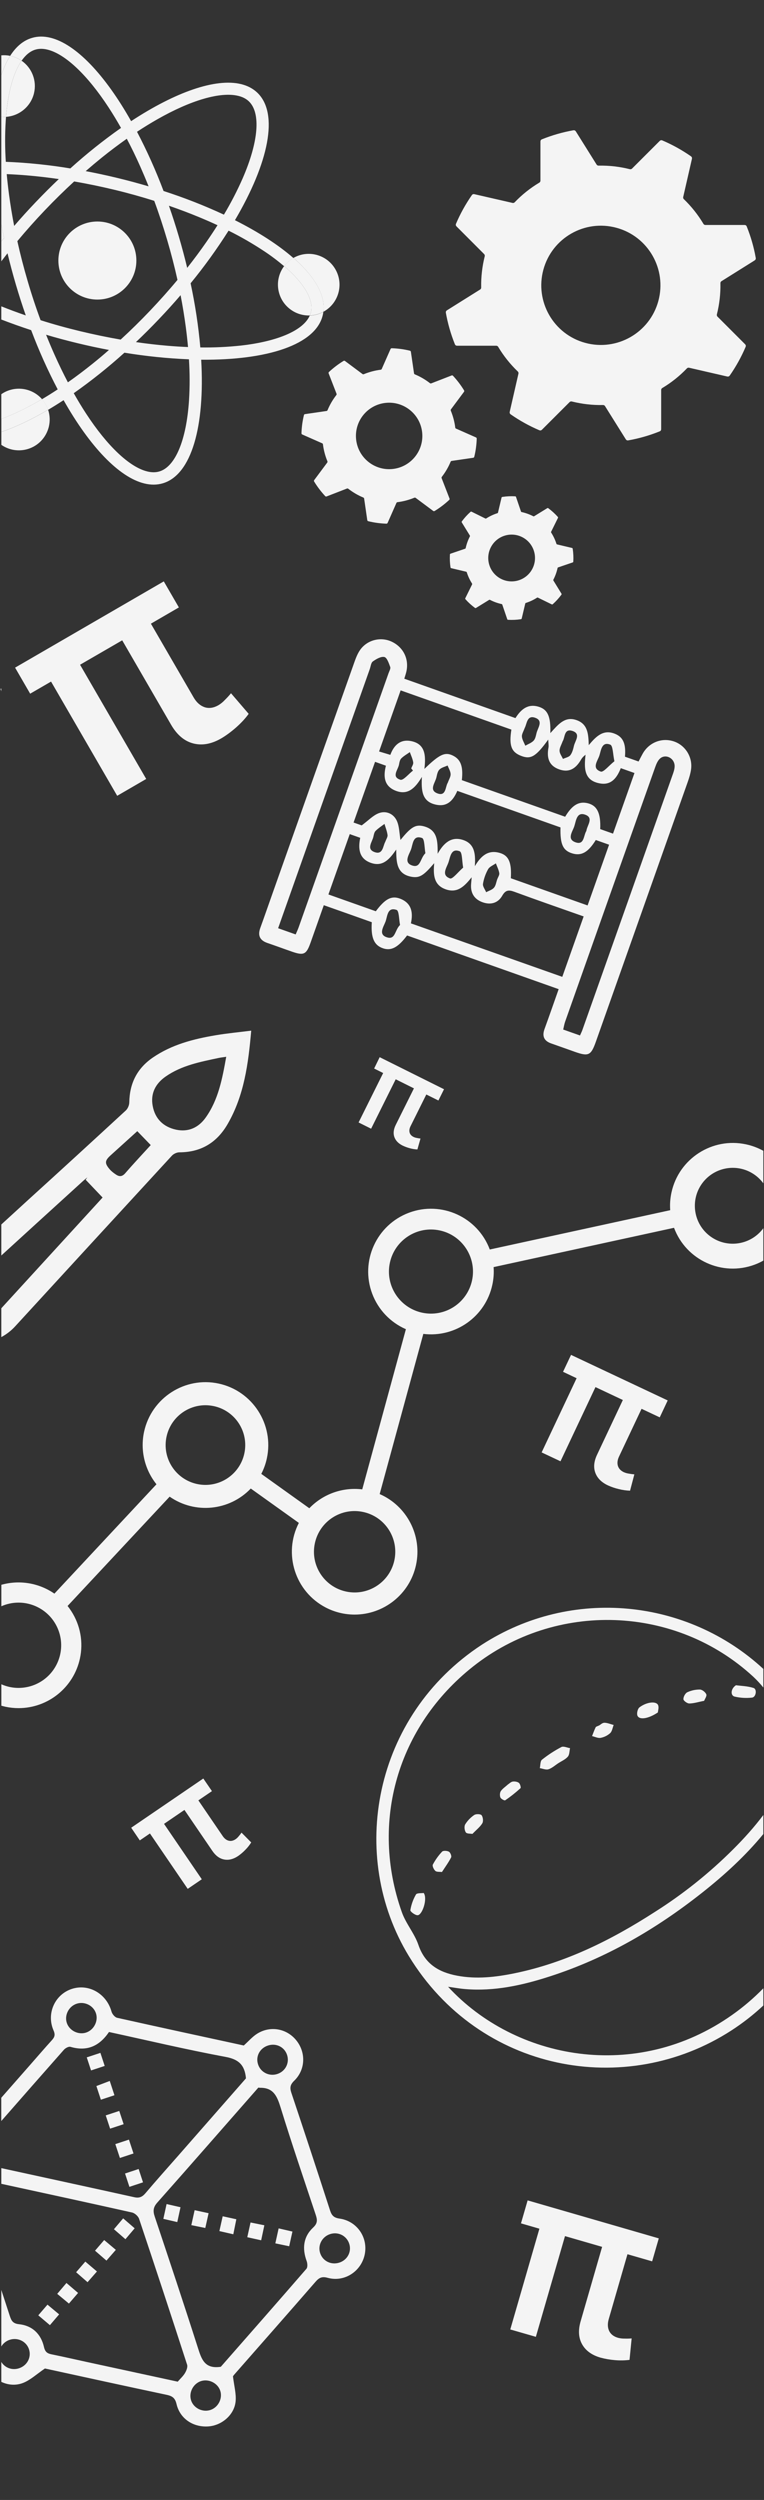<?xml version="1.0" encoding="utf-8"?>
<!-- Generator: Adobe Illustrator 22.0.0, SVG Export Plug-In . SVG Version: 6.00 Build 0)  -->
<svg version="1.1" id="Layer_1" xmlns="http://www.w3.org/2000/svg" xmlns:xlink="http://www.w3.org/1999/xlink" x="0px" y="0px"
	 viewBox="0 0 1919.9 6277.2" style="enable-background:new 0 0 1919.9 6277.2;" xml:space="preserve">
<rect x="0" y="0" width="1919.9" height="6277.2" fill="#333333" stroke="none"/>
<style type="text/css">
	.st0{fill:#F4F4F4;}
</style>
<title>Asset 2</title>
<polygon class="st0" points="3.3,1735.8 3.3,1728.9 1.3,1729.6 "/>
<path class="st0" d="M3.3,562.5v43.6c2.3-2.9,4.6-5.7,7-8.6C7.8,585.7,5.5,574.1,3.3,562.5z"/>
<circle class="st0" cx="244.7" cy="654.2" r="98"/>
<path class="st0" d="M54.3,152.4C64.4,138,76,128.4,89,124.6c9.2-2.7,19.1-2.7,30.2,0l0,0c44.6,10.8,100.7,63.9,154,145.6
	c10.5,16.1,20.8,33.1,30.9,51c-44.5,31.3-87,65.2-127.4,101.7C123,414,68.9,408.5,14.6,406.3c-2.2-34.2-2.3-68.6-0.2-102.8
	c0.2-3.4,0.5-6.8,0.7-10.1c-3.9,0.3-7.9,0.2-11.8-0.1v269.3c2.2,11.6,4.5,23.2,7,35c-2.3,2.9-4.7,5.7-7,8.6v50
	c5.1-6.7,10.3-13.5,15.6-20.2c6.2,25.9,13.2,52.1,21,78.6c7.8,26.5,16.1,52.3,24.9,77.4c-21-7.2-41.5-14.8-61.5-22.8v33.1
	c24.1,9.3,49.1,18.2,75,26.7c19.2,50.9,41.4,100.5,66.7,148.7c-13.3,8.8-26.5,17-39.5,24.7c6.8,7.8,12.1,16.8,15.3,26.7
	c12.8-7.6,25.8-15.7,39-24.3c65.7,116.2,139.1,193.7,203.1,209.2c16,3.9,31.5,3.9,46.1-0.4c72.7-21.4,106.2-143.7,96.6-310.4
	c167,1.5,287.6-37.8,305.4-111.5c0.7-2.8,1.2-5.7,1.6-8.6c-10.5,5.7-22.2,8.9-34.2,9.3c-16,36.8-79.2,64.6-172.3,75.2
	c-34.1,3.7-68.4,5.3-102.7,4.8c-4.8-54.2-13-108-24.4-161.1c34.5-42,66.3-86.2,95.4-132.1c30.7,15.2,60.5,32.4,89.1,51.3
	c17.6,11.6,34.4,24.3,50.5,37.9c6.3-8.3,14.3-15.3,23.3-20.5c-37.4-32.7-87.4-65.1-146.9-95c84.8-143.9,111-267.9,56.2-320.2
	c-11-10.5-24.8-17.6-40.8-21.5c-64-15.5-164.7,19.8-276.3,93C263.9,187.7,190.4,110.2,126.4,94.7c-16.1-3.9-31.5-3.9-46.1,0.5
	c-21.8,6.4-40.1,22-54.8,45.1c1,0.2,1.9,0.4,2.9,0.6C37.7,143.1,46.4,147,54.3,152.4z M35.6,567.3c-5.2-26.7-9.5-53.2-13-79.3
	c-2.3-17.3-4.2-34.3-5.7-50.8c16.6,0.7,33.6,1.7,51.1,3.2c26.2,2.2,52.8,5.3,79.8,9.2c-19.3,18.3-38.5,37.5-57.6,57.5
	S52.9,547.1,35.6,567.3z M69.5,705.7c-9.9-33.6-18.5-67-25.9-100.2c21.7-26.1,44.7-51.9,68.9-77.3c24.1-25.3,48.8-49.5,73.9-72.6
	c33.5,5.8,67.2,12.8,101.4,21c34.1,8.2,67.4,17.5,99.8,27.7c11.8,31.9,22.6,64.7,32.5,98.3s18.5,67,25.9,100.2
	c-21.7,26.1-44.7,51.8-68.9,77.3c-24.1,25.3-48.7,49.5-73.9,72.6c-33.5-5.8-67.2-12.8-101.4-21c-34.1-8.2-67.4-17.4-99.8-27.7
	C90.2,772.2,79.3,739.3,69.5,705.7z M453.8,741.2c5.2,26.7,9.5,53.2,13,79.3c2.3,17.3,4.2,34.3,5.7,50.9
	c-16.6-0.7-33.6-1.7-51.1-3.2c-26.2-2.2-52.8-5.3-79.8-9.2c19.3-18.3,38.5-37.4,57.6-57.5C418.3,781.5,436.5,761.4,453.8,741.2z
	 M136.6,889.7c-7.2-16.1-14.1-32.5-20.8-49.2c25.5,7.6,51.7,14.6,78.5,21.1c26.9,6.5,53.4,12.2,79.5,17.1
	C260.4,890.6,246.7,902,233,913c-20.9,16.8-41.7,32.5-62.4,47C158.9,937.7,147.6,914.3,136.6,889.7z M475,1005
	c-6.5,100.1-34.4,167-74.6,178.8c-9.2,2.7-19.1,2.7-30.2,0c-44.6-10.8-100.7-63.8-154-145.5c-10.5-16.1-20.8-33.1-30.9-51
	c44.5-31.3,87-65.2,127.4-101.7c53.7,8.8,107.8,14.4,162.1,16.6C477,936.4,477.1,970.8,475,1005L475,1005z M518.3,608.1
	c-15,21.6-31,43.1-47.9,64.5c-6.2-25.9-13.2-52.1-21-78.6s-16.1-52.3-24.9-77.4c25.8,8.9,50.8,18.3,75.2,28.4
	c16.2,6.7,31.8,13.5,46.9,20.5C537.7,579.5,528.3,593.7,518.3,608.1z M395.1,299.7c84.7-48.3,158.9-69.8,203.5-59l0,0
	c11.1,2.7,19.9,7.2,26.8,13.8c30.3,28.9,24.5,101.1-15.5,193.1c-13.8,31.4-29.6,61.9-47.2,91.4c-49.3-22.9-100-42.7-151.7-59.4
	c-19.2-50.9-41.4-100.5-66.7-148.7C361.5,319.6,378.4,309.2,395.1,299.7z M352.7,418.7c7.1,16.1,14.1,32.5,20.7,49.2
	c-25.5-7.5-51.7-14.6-78.6-21.1s-53.4-12.2-79.5-17.1c13.6-11.8,27.2-23.2,40.9-34.3c20.9-16.8,41.8-32.5,62.4-47
	C330.5,370.7,341.8,394.2,352.7,418.7L352.7,418.7z"/>
<path class="st0" d="M714.1,668.1c-25.8,34.1-19,82.7,15.2,108.4c14.1,10.7,31.5,16.2,49.2,15.6c1.1-2.6,2-5.2,2.7-7.9
	C788.8,752.7,764.2,711.1,714.1,668.1z"/>
<path class="st0" d="M812.7,782.8c37.6-20.4,51.5-67.4,31.1-104.9c-20.4-37.6-67.4-51.5-104.9-31.1c-0.4,0.2-0.9,0.5-1.3,0.7
	C790.2,693.8,818.1,740.7,812.7,782.8z"/>
<path class="st0" d="M714.1,668.1c50.1,43,74.7,84.6,67.1,116.1c-0.7,2.7-1.6,5.4-2.7,7.9c11.9-0.4,23.6-3.6,34.2-9.3
	c5.5-42.1-22.4-89.1-75.2-135.3C728.4,652.8,720.4,659.7,714.1,668.1z"/>
<path class="st0" d="M122.7,1071.6c3.4-14.1,2.8-28.9-1.8-42.7c-41.7,24.6-81.4,43.4-117.5,55.7v32.4
	c35.1,24.3,83.4,15.6,107.7-19.6C116.5,1089.6,120.4,1080.8,122.7,1071.6L122.7,1071.6z"/>
<path class="st0" d="M105.5,1002.2c-26-29.5-69.9-34.8-102.2-12.4v62.1c28.1-10.3,58.7-24.8,90.9-43.1
	C98,1006.6,101.8,1004.4,105.5,1002.2z"/>
<path class="st0" d="M94.3,1008.7c-32.2,18.3-62.8,32.8-90.9,43.1v32.7c36.2-12.3,75.8-31.1,117.5-55.7c-3.3-9.8-8.5-18.9-15.3-26.7
	C101.8,1004.4,98,1006.6,94.3,1008.7z"/>
<path class="st0" d="M25.5,140.2c-7.3-1.5-14.8-1.9-22.2-1.2v49.9C9.4,170.2,16.8,153.9,25.5,140.2z"/>
<path class="st0" d="M85.4,234.3c7.5-31.1-4.8-63.6-31.1-81.8c-20.2,29-34,77.9-39.2,140.9C48.9,291.1,77.4,267.2,85.4,234.3z"/>
<path class="st0" d="M3.3,293.2c3.9,0.4,7.8,0.4,11.8,0.2c5.1-63,19-111.9,39.2-140.9c-7.8-5.4-16.6-9.4-25.9-11.6
	c-1-0.2-1.9-0.4-2.9-0.6c-8.7,13.7-16.1,30-22.2,48.6V293.2z"/>
<path class="st0" d="M1692.4,1861.3c-30-9.6-61.9,3.3-77.5,31.4c-3.4,6.1-6.5,12.3-10.2,19.4l-34.2-12.1c2.7-31.2-4-48.1-23.3-56.7
	c-30.2-13.5-48.8,5.1-67.7,27.7c-0.9-27.5-1.9-53.6-32.1-63.3c-28.7-9.3-45.1,12-64.4,33.1c1.2-41.5-6.6-58.7-28.1-65.8
	c-28-9.2-45.6,5.9-59.6,28.1l-279.3-98.9c2.1-7.2,3.9-12.2,5.1-17.5c7.3-31.4-7.1-61.3-36.3-75.3c-28-13.4-62.8-4.8-80.6,21.6
	c-7.2,10.7-11.5,23.6-15.9,36c-67.8,191-135.4,382-203,573c-10.4,29.3-20.5,58.6-31.1,87.8c-7,19.1-1.4,31.4,17.9,38
	c20.6,7,41,14.6,61.5,21.7c29.7,10.3,36.2,7.2,46.6-21.9c11.1-31.1,22-62.3,33.5-94.7l62.6,22.1l58,20.6c-2.5,38.7,5.6,57.3,27,65.1
	c21.2,7.8,38.5-1.2,61.7-31.8l380.9,134.8c-12.2,34.5-23.6,67.4-35.5,100c-6.6,18.2-1.3,30.1,17,36.4c19.8,6.9,39.5,14,59.3,21
	c34.3,12.1,40.5,9.1,52.8-25.7c77-217.3,153.9-434.7,230.8-652.1c3.6-10.2,6.8-20.8,8.3-31.4
	C1741,1900.7,1721.8,1870.6,1692.4,1861.3z M1506.3,1897c4.2-13.3,5.8-35.6,27.2-27.3c7,2.7,6.6,24.4,10.5,41.7
	c-13.9,11-27.5,28.3-34.3,26C1486,1929.2,1501.9,1910.7,1506.3,1897L1506.3,1897z M1413.9,1861.3c6.2-9.1,3.2-33.1,24.8-25.9
	s6.6,24.4,3.6,37.3c-1.9,8.2-4.2,17.2-9.1,23.6c-3.8,4.9-12.2,6.3-18.5,9.3c-3.1-6.8-8.4-13.6-8.6-20.5
	C1405.9,1877.9,1410.6,1870.6,1413.9,1861.3z M1318.6,1827.8c5.7-10.2,5.3-33.7,27.2-25.2c19.8,7.7,5.7,24.9,2.5,38
	c-1.6,6.7-3,14.5-7.3,19.1c-5.4,5.7-13.8,8.6-20.9,12.7c-3.1-7.6-7.9-15.1-8.6-22.9C1311,1843.2,1315.5,1836.5,1318.6,1827.8
	L1318.6,1827.8z M1006.8,1733.5l278.3,98.5c-6.3,40-0.2,56.3,24.1,65.8c24.4,9.6,37.2,2.6,68.5-40.8c0.4,10.1,1.5,15.2,0.6,20
	c-5.3,28.3,3,46.1,26.2,54.6c23.4,8.6,41.2,0.8,55.6-24.2c2.4-4.2,5.7-8,11.4-12.3c-3.8,33.3-4.6,65.1,36.7,72.1
	c27.9,4.8,42.2-14,51.8-38.4l34.4,12.2l-53.9,152.2l-32.2-11.4c1.7-39-7.3-58.4-30-64.6c-22.8-6.2-40.2,3.5-58.1,33.6l-259.6-91.9
	c3.9-35-3-52.8-23.8-62.3c-18.9-8.7-32.8-2.3-70.3,34.1c4-33.6,2.6-63.7-35.2-70.2c-24.8-4.2-41.2,9.8-50.4,34.9l-28.3-8.5
	C970.8,1835.4,988.5,1785.3,1006.8,1733.5L1006.8,1733.5z M1256.8,2141.9c-29.7-9.1-48.1,6.9-63.5,33c1.7-28.5,0.8-55.8-29.6-65.8
	c-29.8-9.8-49,8-63.9,34.6c0-31,0.3-59.4-34.2-68.8c-21.2-5.7-32.8,1.5-59.2,34.2c-2.9-16.9-2.8-33.8-9-47.7
	c-8-17.9-26.5-26.4-44.9-19.8c-14.7,5.3-26.5,18.4-43.6,30.9l-20.4-7.2l54-152.4l27.3,9.7c-6.6,25.9-5.1,49.8,21.9,61.8
	c32.6,14.4,51.7-5.5,68.5-33.7c-1.6,33.4-0.9,63.3,37.6,70.2c26.9,4.9,41.4-11.9,51.4-35.1l259.3,91.8c-1.1,42.1,6,57.9,29.2,65.1
	s40.3-2.4,59.5-33.5l33.4,11.8c-18.1,51.1-35.8,101.1-54,152.5l-192.9-68.3C1286,2166.7,1278.9,2148.6,1256.8,2141.9L1256.8,2141.9z
	 M1249.7,2207.5h-0.1c-2.6,7.2-3.5,15.9-8.2,21.4s-13,7.7-19.7,11.4c-2.9-7-9-14.6-8-21c2.1-12.9,6.5-25.4,12.9-36.8
	c3.7-6.5,12.8-9.9,19.5-14.7c3,8.2,7.2,16.2,8.6,24.7C1255.4,2197,1251.5,2202.5,1249.7,2207.5L1249.7,2207.5z M1163.9,2178.5
	c-12.7,10.9-26.6,29.5-33,27.2c-23.1-8.3-8.3-27-3.7-41c4.5-13.5,6.3-35.7,28-27.2C1161.8,2140.1,1160.8,2161.7,1163.9,2178.5
	L1163.9,2178.5z M1069,2142.3c-13.6,13.4-11.7,38.2-33.5,30.8c-21.4-7.3-8-26.3-2.9-39.5c5.2-13.4,4.4-37.8,27.9-29.5
	C1067.1,2106.4,1066.5,2129,1069,2142.3L1069,2142.3z M968.1,2113.9c-5.9,10.2-5.6,33.8-27.5,25.4c-20.1-7.7-5.5-24.9-2.4-37.9
	c1.2-5.2,2.2-11.5,5.6-15c6.6-6.7,14.8-11.9,22.4-17.6c2.7,9.2,6.4,18.4,7.7,27.8C974.6,2101.3,970.8,2106.6,968.1,2113.9
	L968.1,2113.9z M1037.8,1934.9c-10.8,8.2-24.3,25.3-31.7,23c-23.3-7.4-5.6-25-3.3-38.6c0.9-5.3,2.1-11.6,5.6-15
	c6.2-6.2,14.2-10.6,21.5-15.8c3,8.5,7.1,16.9,8.5,25.7c0.8,4.7-3.2,10.1-5,15.2L1037.8,1934.9z M1096.8,1951.5
	c1.5-6.8,3-14.8,7.5-19.2c5.1-5.1,13.5-6.9,20.5-10.2c2.7,7.2,7.3,14.3,7.6,21.6c0.3,6.5-4.1,13.1-7.1,21.6
	c-6.5,9.9-3.9,35.6-26.7,26.6C1077.4,1983.5,1093.9,1965.3,1096.8,1951.5L1096.8,1951.5z M1443,2075.3c4.6-13.3,5.7-36.8,26.6-30
	c23.7,7.7,5.7,26.8,3.9,41.1c-7.4,11.7-5,36.7-27.7,28.4C1424.2,2106.9,1438.5,2088.5,1443,2075.3L1443,2075.3z M750.5,2328.4
	c-2,5.7-4.7,11.2-7.5,17.9l-44.1-15.6l9.1-25.7c73.8-208.4,147.5-416.8,221.3-625.2c2.3-6.6,3-15.7,7.7-19c8.5-6,20.4-13,28.9-11.1
	c6.6,1.5,11.3,15.7,14.7,25c1.5,4.1-2.3,10.3-4.1,15.4C901.2,1902.9,825.9,2115.7,750.5,2328.4z M971.9,2353.4
	c-21.7-7.2-8.1-26.1-3.2-39.1c5.1-13.5,4.4-37.6,27.8-29.6c6.5,2.2,6,24.6,8.8,37.8C991.5,2335.8,994,2360.8,971.9,2353.4
	L971.9,2353.4z M1032.6,2318.5c5.6-26.1,2.7-50.5-27.1-62c-21.6-8.3-37.8,0.4-61.1,31.6l-119.1-42.2l53.6-151.5l26.3,9.3
	c-5.5,26.9-3.3,52.3,26.8,62.9s47-9.3,63.7-33.4c0.2,31.5,0.7,61.8,38.8,68.4c20.2,3.5,30.5-3.6,56.6-34.2
	c-2.4,27.9-1.9,54.6,28.6,65.5c30.2,10.8,47.7-8,65.6-30.1c-0.5,5.4-1,10.9-1.4,16.3c-2,22.1,7.1,38.2,27.7,46s39.6,3.1,50.6-16.2
	c8.1-14.1,16-14.9,29.8-9.9c57.4,21.1,115.2,41.1,174.7,62.1c-18.2,51.3-35.6,100.6-53.7,151.7L1032.6,2318.5z M1691.8,1941.1
	c-76,215.3-152.2,430.5-228.5,645.7c-1.3,3.6-3.1,7-5.8,13.2l-42.2-14.9c1.7-7,2.7-13.7,4.9-19.9c75.3-213.1,150.8-426.1,226.3-639
	c2.8-7.8,6.4-16.6,12.4-21.8c13.3-11.6,34.4-1.7,36.3,16.6C1695.9,1927.4,1694,1934.7,1691.8,1941.1L1691.8,1941.1z"/>
<path class="st0" d="M38.8,3329.6c131-142.7,262-285.3,393.2-427.8c4.3-4.7,12.4-8.4,18.7-8.4c54.7-0.1,94.6-24.6,121.5-71.3
	c41.3-71.5,51.8-150.7,59.1-234.2c-31.8,4-60.9,6.7-89.7,11.6c-55.8,9.4-110.2,23.4-157.9,56.2c-39.4,27.2-58.1,64.8-58.8,112.4
	c-0.1,6.8-3.7,15.5-8.6,20.1c-81.4,75-163,149.8-245,224.2c-22.7,20.7-45.3,41.4-68,62.2v77.9c29.6-27,59.2-54,88.8-81
	c38.5-35.1,77.1-70.2,115.7-105.3c3.8-3.5,7.9-6.7,11.8-10c-1.5,2-2.9,4.1-4.3,6.1l42.5,44.6l-79.9,87.3
	c-58.2,63.6-116.4,127.2-174.6,190.8v72.4C16.6,3350.2,28.7,3340.8,38.8,3329.6z M416.7,2702.8c40-27.7,86.7-36.6,133-46.4
	c5.2-1.1,10.5-1.6,18.8-2.9c-9.9,55.2-19.7,108-51.8,152.9c-17.8,24.9-43.3,36.7-73.9,30.2c-32-6.8-53.1-27.1-59.1-59.7
	C377.9,2745.4,390.8,2720.7,416.7,2702.8z M277.9,2901c23.1-20.9,46.3-41.9,67.1-60.7c11.5,11.8,22.1,22.8,33.8,34.9
	c-19.9,21.9-42.5,45.8-64,70.6c-7.6,8.8-14.8,9.2-23.3,3.5c-5.7-3.8-11.3-8-15.7-13.1C262.6,2920.9,263.2,2914.3,277.9,2901z"/>
<path class="st0" d="M1210.6,4129.9c-272.9,178.6-336.7,529.9-183.1,781.8c177,290.3,544,359.2,810.8,186.4
	c28.4-18.4,55.2-39.3,79.9-62.4v-43.2c-24,24.6-50.1,46.9-78.2,66.7c-241.7,170.8-545.9,111.8-714-70.6c15.8,2.2,29.3,4.7,42.9,5.8
	c73.2,6.1,143.5-9.4,212.2-31.6c141.3-45.5,267.5-118.8,383.6-210.6c56.2-44.4,108.6-92.4,153.5-147v-47.8
	c-22.8,30.4-48.4,58.8-75.6,85.9c-59.8,59.7-126,112.6-197.4,157.7c-109.3,70.4-224.4,127.7-352.9,153.9c-47.2,9.6-94.8,15-143,6
	c-46.2-8.6-81.4-29.1-97.9-77.5c-9.8-28.7-31.5-53.4-41.6-82.1c-80.5-227-10.4-466.9,178.7-616.6c208.4-165,508.7-154.8,704.3,25.3
	c9.1,8.5,17.6,17.6,25.4,27.3v-46.8C1728.4,4015.2,1437.5,3983.1,1210.6,4129.9z"/>
<path class="st0" d="M1410.7,4386.7c-17.2,9-33.6,19.7-48.8,31.8c-4.5,3.6-3.7,14-5.4,21.2c7.4,1.1,15.5,4.9,21.9,2.8
	c8.9-2.9,16.5-10,24.7-15.3s17.8-9.3,23.9-16.4c4.3-5,3.8-14.1,5.5-21.3C1425.1,4388.3,1416,4383.9,1410.7,4386.7z"/>
<path class="st0" d="M1506.5,4332c-5.2,2.6-8.7,3.2-9.6,5c-3.5,7.2-6.1,14.7-9.1,22.2c7.3,1.7,15,5.7,21.7,4.4
	c8.9-1.7,17.1-5.8,23.8-11.8c5-4.7,6-13.5,8.8-20.5c-7.8-2-15.5-5.5-23.2-5.6C1513.7,4325.7,1508.7,4330.7,1506.5,4332z"/>
<path class="st0" d="M1045.3,4756.9c-7.1,12.2-11.8,25.5-14.1,39.4c-0.6,3.4,11.8,12.8,18.2,12.7c11.9-0.3,25.7-41.7,15.3-55.9
	C1059.6,4754,1047.8,4752.7,1045.3,4756.9z"/>
<path class="st0" d="M1893.5,4238.3c-15.3-4.9-32.1-5.1-44.1-6.8c-13.8,9.2-13.8,26-3.4,28.5c14.3,3.4,29.1,4.2,43.7,2.6
	C1900,4261.6,1903,4241.3,1893.5,4238.3z"/>
<path class="st0" d="M1304,4476.7c-3.8-3-10.6-4.1-15.6-3.3c-4.7,0.8-8.7,5.2-12.2,7.4c-6.6,6-13.5,10.4-17.7,16.6
	c-2.6,4-2.9,11.5-1,16c1.6,3.6,10.3,8.3,12.1,7c13.5-9.2,26.3-19.4,38.4-30.4C1309.6,4488.6,1307.1,4479.2,1304,4476.7z"/>
<path class="st0" d="M1607,4287c-4.6,3.5-7.4,15.1-5.2,20.7c4.5,11.4,26.8,8.5,51.4-7.9c0.2-4,3.1-12.3,0.6-18.3
	C1649.4,4270.9,1625.4,4273.1,1607,4287z"/>
<path class="st0" d="M1128.2,4649.5c-4.6-2.6-14.3-3.2-17.2-0.2c-9.2,9.7-17,20.7-23.3,32.5c-1.8,3.5,2.3,12.3,6.3,15.9
	c3.3,3,10.2,2,16.6,2.8c8.4-13,16.8-24.4,23.1-36.8C1135.3,4660.6,1131.8,4651.5,1128.2,4649.5z"/>
<path class="st0" d="M1758.8,4242.3c-10.9-0.1-21.7,2.2-31.6,6.8c-5.2,2.5-10.1,11.6-9.8,17.5c0.2,4,9.6,10.8,14.8,10.7
	c11.3-0.1,22.7-3.8,37.3-6.7c1.8-4.7,7.2-12,5.4-16.3C1772.6,4248.8,1764.5,4242.4,1758.8,4242.3z"/>
<path class="st0" d="M1191.7,4557.3c-9.1,6.2-16.9,14.2-22.7,23.6c-2.9,4.9-1.8,15.2,1.6,20.1c2.7,3.8,11.9,2.9,16.6,3.8
	c10.2-10.6,19.4-17.6,24.9-26.8c2.9-4.9,1.7-15.4-1.9-20.1C1207.6,4554.6,1196,4554.3,1191.7,4557.3z"/>
<path class="st0" d="M58.1,5983.3c18.3-7.2,33.8-21.9,54.8-36.2c97.5,21.2,201.3,44,305.3,66c14.3,3,21.7,7.5,25.4,23.3
	c8.6,36.6,41.3,58.4,79,56.2c34.2-1.9,66.3-28.8,69.5-63c1.8-19-3.8-38.8-6.7-62.9c1.6-2.3,3.3-4.5,5.2-6.5
	c67.4-76.8,135-153.4,202.1-230.6c9.1-10.5,16.2-14.2,31-10.1c42.6,11.6,85-17,93.1-60c7.9-42.3-20.1-82.7-63.6-88.8
	c-14-2-19.5-7.5-23.7-20.2c-31.9-98.7-64.4-197.2-97.3-295.5c-4.3-12.8-3.1-20.5,7.1-30.4c28-27.1,29.9-69.5,6.4-100
	s-64.7-39.1-98.4-18.8c-12.5,7.5-22.5,19.4-34.7,30.3c-105.2-22.8-211.8-45.8-318.3-69.6c-5.7-1.3-12.4-9.4-14.1-15.6
	c-12.4-44.8-57.1-70.8-99.7-56.9s-64.5,61.9-45.9,104.4c5,11.4,2.3,17.2-4.8,25c-18.1,19.9-35.6,40.4-53.4,60.6l-73.2,83.3v58.5
	c52.3-59.8,104.8-119.4,157.4-179c3.7-4.2,11.9-8.6,16.3-7.4c41.7,12.3,72.8-1.6,97-37.2c97.6,21.2,195,44.3,293.3,62.6
	c32.3,6,47.8,19.9,50.9,53.8c-54.9,62.6-112.2,128-169.5,193.3c-27.8,31.6-55.9,63-83.1,95.1c-8.1,9.5-15.6,12.8-28.2,10
	c-111.3-24.6-222.6-48.7-334-73v39.4c110.1,23.9,219.3,47.6,328.4,72c6.9,1.5,15.5,9.2,17.8,15.9c40.9,121.9,81.1,244,120.7,366.3
	c1.9,5.8-1.7,14.7-5.2,20.7c-4.4,7.6-11.3,13.8-18.4,21.9c-75-16.2-151.2-32.7-227.3-49.2c-29.7-6.4-59.3-13.3-89.1-19.3
	c-11-2.2-16.7-5.6-19.7-18.6c-7.4-32.5-29.2-53.7-62.8-57.2c-15.2-1.6-19.1-8.6-23-20.5c-7.1-21.8-14.3-43.7-21.4-65.5v141.9
	c4.8-8,12.4-14,21.3-16.8c20.3-6.5,41.9,4.2,48.3,24.1s-4.6,40.8-25.2,47.5c-17.5,5.7-35.6-1.3-44.4-16v50.1
	C20.2,5988.7,39.8,5990.5,58.1,5983.3z M217,5103.4c-19.4,6.8-42.1-4.1-48.9-23.4s4.2-41.7,23.9-48.6s42.2,3.9,48.9,23.2
	C247.7,5073.8,236.5,5096.6,217,5103.4L217,5103.4z M528,6051.5c-19.9,6.1-42.2-5.5-48-25c-5.9-19.7,5.9-41.8,25.6-47.9
	c19.7-6,42.2,5.7,48.1,25.1C559.6,6023.4,547.8,6045.4,528,6051.5L528,6051.5z M828.8,5609.9c20.2-7,41.5,3.2,48.5,23.1
	s-3.5,41-23.8,48c-20.6,7-41.7-2.9-48.7-22.8C797.8,5638.6,808.6,5616.9,828.8,5609.9L828.8,5609.9z M673.3,5136.2
	c20.5-6.8,41.5,3.5,48.1,23.6s-4.1,41.1-24.4,47.8s-41.8-3.9-48.4-23.8C641.8,5163.8,652.6,5143,673.3,5136.2z M388.8,5565.6
	c-4.7-14-3.8-23.5,6.4-35c85.2-96,169.6-192.7,254-288.8c2.1,0.2,3.5,0.5,4.8,0.5c33.2-0.4,42.4,21.3,51,49
	c27.9,90.5,58.5,180.1,88.4,269.9c4.2,12.7,5.1,21.2-6.6,32.1c-24.6,23.1-27.8,52.4-16.2,84c2.1,5.8,2.8,15.5-0.5,19.4
	c-72.3,83.5-145.2,166.3-215.2,246.1c-41.3,6.3-48.7-20-57.8-48.3C461.9,5784.5,425.4,5675,388.8,5565.6L388.8,5565.6z"/>
<path class="st0" d="M338.4,5595.1l-28.9-25l-23.2,27.3l28.9,25.1L338.4,5595.1z"/>
<path class="st0" d="M196.2,5757.4l-29.2-25c-8.2,9.6-15.1,17.8-23.2,27.3l29.4,24.4L196.2,5757.4z"/>
<path class="st0" d="M243.6,5703.5l-29.2-24.8c-8.3,9.6-15.3,17.7-23.1,26.7l28.7,25L243.6,5703.5z"/>
<path class="st0" d="M291.1,5649.2l-29.3-24.6l-23,26.7l28.7,24.9C275.8,5666.7,282.9,5658.6,291.1,5649.2z"/>
<path class="st0" d="M148.6,5811.2c-10.6-8.8-19.8-16.5-29.3-24.4l-23.1,26.8l29.2,24.7L148.6,5811.2z"/>
<path class="st0" d="M593.9,5572.4l-34.3-7.5c-2.9,12.9-5.5,24.6-8.3,37.2l35,8C589.1,5596.3,591.4,5584.7,593.9,5572.4z"/>
<path class="st0" d="M524.2,5557.2l-35.1-7.6c-3,13.5-5.6,25.1-8.3,37.6l35.1,7.1C518.7,5581.5,521.1,5570.9,524.2,5557.2z"/>
<path class="st0" d="M410.5,5571.4l35,8.1l8.1-37.3l-35-8C415.8,5547.4,413.3,5558.5,410.5,5571.4z"/>
<path class="st0" d="M734.9,5603.3l-34.7-8c-2.8,12.8-5.4,24.4-8.3,37.6l34.8,7.3C729.5,5627.3,732,5616.1,734.9,5603.3z"/>
<path class="st0" d="M664.3,5587.5l-34.7-7c-2.8,12.5-5.1,23.2-8.2,37l34.9,7.7C659.1,5611.8,661.6,5600.2,664.3,5587.5z"/>
<path class="st0" d="M253.5,5272.2l34.1-11.2l-11.8-35.9l-33.6,12.8C246.8,5251.8,250.2,5262,253.5,5272.2z"/>
<path class="st0" d="M301.3,5418.5l34.2-11.3l-11.5-34.8l-34.2,11.3C293.8,5395.8,297.4,5406.6,301.3,5418.5z"/>
<path class="st0" d="M325.2,5491l34.2-11.3l-11-33.5l-34.2,11.3L325.2,5491z"/>
<path class="st0" d="M276.7,5344.9l34-11.2c-4-12.2-7.5-22.9-11-33.3l-34,11.2C269.6,5323.2,273,5333.5,276.7,5344.9z"/>
<path class="st0" d="M263.1,5187.4c-3.9-11.9-7.3-22.2-10.8-32.8l-34.3,11.3c3.9,11.9,7.3,22.2,10.8,32.8L263.1,5187.4z"/>
<path class="st0" d="M1687.4,2994.2c-3.2,14.6-4.3,29.6-3.2,44.5l-453.4,98.7c-30.6-81.6-121.6-122.9-203.2-92.3
	c-81.6,30.6-122.9,121.6-92.3,203.2c15,40,45.6,72.2,84.7,89.2l-109.7,402.2c-49.3-6-98.6,11.6-133,47.4l-120.7-86.3
	c6.4-12.3,11.1-25.4,14-39c18.4-85-35.8-169.2-120.8-187.7s-169.2,35.8-187.7,120.8c-10.1,46.4,1.4,94.9,31.1,132l-256.5,274.6
	c-38.9-26.9-87.8-35-133.3-22.2v53.9c54.1-23.9,117.3,0.6,141.2,54.7s-0.6,117.3-54.7,141.2c-20.7,9.1-43.8,11.5-65.9,6.7
	c-7.1-1.5-13.9-3.8-20.6-6.7v53.8c3.2,0.9,6.5,1.7,9.8,2.5c11.1,2.4,22.4,3.6,33.7,3.6c74.1-0.2,138.2-52,153.9-124.4l0,0
	c9-40.9,1.2-83.7-21.5-118.9c-3-4.6-6.1-9-9.5-13.2L426.3,3758c63.7,44.3,150.2,35.7,203.9-20.4l120.8,86.3
	c-39.9,77.5-9.5,172.7,68,212.7c22.3,11.5,47.1,17.5,72.2,17.5c72.7,0,138.2-50.6,154.2-124.4l0,0c16.2-74.7-23.7-148.8-91.3-178.2
	l109.7-402.2c81,9.9,156.2-43.5,173.4-123.2l0,0c3.2-14.6,4.3-29.6,3.2-44.5l453.4-98.7c30.4,81.5,121.2,122.9,202.7,92.5
	c7.5-2.8,14.8-6.2,21.7-10.1V3084c-31.2,42.4-90.8,51.5-133.2,20.4s-51.5-90.8-20.4-133.2c31.2-42.4,90.8-51.5,133.2-20.4
	c7.8,5.7,14.6,12.6,20.4,20.4v-81.6c-13.6-7.5-28.2-13-43.3-16.2C1790,2855,1705.8,2909.2,1687.4,2994.2z M614,3649.6
	c-11.7,54-64.9,88.3-118.9,76.6c-54-11.7-88.3-64.9-76.6-118.9c11.7-54,64.9-88.3,118.9-76.6c0,0,0,0,0.1,0
	C591.4,3542.4,625.7,3595.6,614,3649.6z M991,3918c-12,55.2-66.4,90.2-121.5,78.2c-55.2-12-90.2-66.4-78.2-121.5
	c12-55.2,66.4-90.2,121.5-78.2c0,0,0,0,0,0C967.9,3808.4,1002.9,3862.8,991,3918L991,3918z M1186.2,3215.2
	c-12.4,57-68.6,93.2-125.6,80.8c-57-12.4-93.2-68.6-80.8-125.6c12.4-57,68.6-93.2,125.6-80.8c0,0,0,0,0,0
	C1162.3,3101.9,1198.5,3158.2,1186.2,3215.2z"/>
<path class="st0" d="M1414.9,3444.5l34.1,16.1l-87.9,186.3l47.4,22.3l87.9-186.3l68.8,32.4l-64.9,137.6c-7.9,16.7-9.2,31.8-4.3,45.1
	c5,13.5,15.4,24,31.5,31.6c8.7,4,17.8,7.1,27.2,9.3c9.4,2.4,18.9,3.8,28.6,4.1l10.8-41c-4.7-0.4-9.4-1-14.1-1.9
	c-4.2-0.6-8.4-1.8-12.3-3.5c-7.8-3.7-12.8-9-15-16c-2-6.9-1.2-14.5,2.8-23.1l56.7-120.1l45.7,21.5l20-42.5L1435,3402L1414.9,3444.5z
	"/>
<path class="st0" d="M599.8,4610.8c-2.2,2.7-4.7,5.2-7.6,7.2c-5.9,4-11.7,5.3-17.4,3.9c-5.7-1.4-10.7-5.2-15.1-11.6l-61.2-89.7
	l34.1-23.2l-21.7-31.7l-181.2,123.6l21.6,31.8l25.5-17.4l94.9,139.1l35.4-24.1l-94.9-139.1l51.3-35l70.1,102.8
	c8.5,12.5,18.5,19.6,29.9,21.7c11.6,2.1,23.3-0.9,35.3-9.1c6.4-4.5,12.4-9.6,17.8-15.3c5.6-5.6,10.5-11.8,14.7-18.5l-24.4-24.6
	C604.7,4604.9,602.3,4607.9,599.8,4610.8z"/>
<path class="st0" d="M940.2,2683l22.7,11.3l-61.8,124.1l31.5,15.7l61.8-124.1l45.8,22.8l-45.7,91.7c-5.5,11.1-6.7,21.2-3.6,30.2
	s10,16.4,20.7,21.7c5.8,2.8,11.9,5,18.1,6.7c6.3,1.7,12.7,2.8,19.2,3.1l7.8-27.4c-3.2-0.3-6.3-0.8-9.4-1.5c-2.8-0.5-5.6-1.3-8.2-2.6
	c-5.2-2.6-8.5-6.3-9.8-11c-1.2-4.6-0.6-9.8,2.2-15.5l39.8-80l30.4,15.1l14.1-28.3l-161.7-80.5L940.2,2683z"/>
<path class="st0" d="M1346.6,5867.6l73.2-252.9l93.3,27l-54,186.9c-6.6,22.7-5.2,41.9,3.7,57.7c9,16,24.3,27.2,46.1,33.5
	c11.8,3.2,23.9,5.3,36.2,6.3c12.3,1.1,24.7,0.9,36.9-0.6l5.3-53.9c-6,0.5-12.1,0.6-18.2,0.4c-5.5,0.1-10.9-0.6-16.2-2
	c-10.7-3.1-18-8.8-22.1-17.1c-3.9-8.3-4.4-18.1-1.1-29.7l47.1-163l62,17.9l16.7-57.7l-329.6-95.4l-16.7,57.7l46.3,13.4l-73.2,253
	L1346.6,5867.6z"/>
<g id="gears">
	<path class="st0" d="M763.7,1042.6c-3.6,14.7-5.6,29.8-6.1,44.9c-0.2,1.6,0.7,3.1,2.2,3.6l49.6,21.9c1.3,0.4,2.2,1.6,2.2,3
		c1.8,14.4,5.5,28.5,11.1,42c0.6,1.2,0.4,2.7-0.5,3.7c-10.8,14.5-21.6,29-32.4,43.5c-1.1,1.2-1.2,3-0.2,4.2
		c7.9,12.9,17.1,25,27.4,36.1c1,1.3,2.7,1.7,4.1,0.9l50.5-19.6c1.2-0.6,2.7-0.4,3.7,0.5c11.5,8.9,24.1,16.3,37.5,21.9
		c1.3,0.4,2.2,1.6,2.3,2.9l7.8,53.6c0.1,1.6,1.3,2.9,2.8,3.1c14.7,3.6,29.8,5.6,44.9,6.1c1.6,0.2,3.1-0.7,3.6-2.2l21.9-49.6
		c0.4-1.3,1.6-2.2,3-2.2c14.4-1.8,28.5-5.6,42-11.1c1.2-0.6,2.7-0.4,3.7,0.5l43.5,32.4c1.2,1.1,3,1.2,4.2,0.2
		c12.9-7.9,25-17.1,36.1-27.4c1.3-1,1.7-2.7,0.9-4.1c-6.5-16.8-13.1-33.7-19.6-50.5c-0.6-1.2-0.4-2.7,0.5-3.7
		c8.9-11.5,16.3-24.1,21.9-37.6c0.4-1.3,1.6-2.2,2.9-2.3l53.6-7.8c1.6-0.1,2.9-1.3,3.1-2.8c3.6-14.7,5.6-29.8,6.1-44.9
		c0.2-1.6-0.7-3.1-2.2-3.6l-49.6-21.9c-1.3-0.4-2.2-1.6-2.2-3c-1.8-14.4-5.6-28.5-11.1-42c-0.6-1.2-0.4-2.7,0.5-3.7l32.4-43.5
		c1.1-1.2,1.2-3,0.2-4.2c-7.9-12.9-17.1-25-27.4-36.1c-1-1.3-2.7-1.7-4.1-0.9l-50.5,19.6c-1.2,0.6-2.7,0.4-3.7-0.5
		c-11.5-8.9-24.1-16.3-37.6-21.9c-1.3-0.4-2.2-1.6-2.3-2.9l-7.8-53.6c-0.1-1.6-1.3-2.9-2.8-3.1c-14.7-3.6-29.8-5.6-44.9-6.1
		c-1.6-0.2-3.1,0.7-3.6,2.2l-21.9,49.6c-0.4,1.3-1.6,2.2-3,2.2c-14.4,1.8-28.5,5.6-42,11.1c-1.2,0.6-2.7,0.4-3.7-0.5l-43.5-32.4
		c-1.2-1.1-3-1.2-4.2-0.2c-12.9,7.9-25,17.1-36.1,27.4c-1.3,1-1.7,2.7-0.9,4.1c6.5,16.8,13.1,33.7,19.6,50.5
		c0.6,1.2,0.4,2.7-0.5,3.7c-8.9,11.5-16.3,24.1-21.9,37.6c-0.4,1.3-1.6,2.2-2.9,2.3l-53.6,7.8C765.2,1039.8,763.9,1041,763.7,1042.6
		z M969.2,1011.6c45.8-4.8,86.9,28.5,91.7,74.3s-28.5,86.9-74.3,91.7c-45.8,4.8-86.9-28.5-91.7-74.3
		C890.1,1057.4,923.3,1016.4,969.2,1011.6C969.2,1011.6,969.2,1011.6,969.2,1011.6L969.2,1011.6z"/>
	<path class="st0" d="M1182.2,1285.4c-8,7.1-15.1,15-21.5,23.6c-0.8,0.8-0.8,2.1-0.1,3c6.7,10.8,13.3,21.7,20,32.5
		c0.6,0.8,0.6,1.8,0.1,2.6c-4.7,9.1-8.2,18.8-10.4,28.8c-0.1,1-0.8,1.8-1.8,2l-36.1,12.3c-1.1,0.2-1.9,1.2-1.8,2.4
		c-0.6,10.6-0.1,21.3,1.5,31.9c0,1.1,0.9,2,2,2.2l37.1,8.8c0.9,0.1,1.7,0.9,1.9,1.8c3.1,9.8,7.5,19.1,13,27.7
		c0.6,0.8,0.6,1.8,0.2,2.6c-5.6,11.4-11.2,22.8-16.9,34.2c-0.6,1-0.5,2.2,0.4,3c7.1,8,15,15.1,23.6,21.5c0.8,0.8,2.1,0.8,3,0.1
		l32.5-20c0.8-0.6,1.8-0.6,2.6-0.1c9.1,4.7,18.8,8.2,28.8,10.4c1,0.1,1.8,0.8,2,1.7l12.3,36.1c0.2,1.1,1.2,1.9,2.4,1.8
		c10.6,0.6,21.3,0.1,31.9-1.5c1.1,0,2-0.9,2.2-2c2.9-12.4,5.9-24.8,8.8-37.1c0.1-0.9,0.9-1.7,1.8-1.9c9.8-3.1,19.1-7.5,27.7-13
		c0.8-0.6,1.8-0.6,2.6-0.1l34.2,16.7c1,0.6,2.2,0.5,3-0.4c7.9-7.1,15.1-15,21.5-23.6c0.8-0.8,0.8-2.1,0.1-3
		c-6.7-10.8-13.3-21.7-20-32.5c-0.6-0.8-0.6-1.8-0.1-2.6c4.7-9.1,8.2-18.8,10.4-28.8c0.1-0.9,0.8-1.7,1.7-1.9l36.1-12.3
		c1.1-0.2,1.9-1.2,1.8-2.4c0.6-10.6,0.1-21.3-1.5-31.9c0-1.1-0.9-2-2-2.2l-37.1-8.8c-0.9-0.1-1.7-0.9-1.9-1.8
		c-3.1-9.8-7.5-19.1-13-27.7c-0.6-0.8-0.6-1.8-0.1-2.6l16.9-34.2c0.6-1,0.5-2.2-0.4-3c-7.1-7.9-15-15.1-23.6-21.5
		c-0.8-0.8-2.1-0.8-3-0.1l-32.5,20c-0.8,0.6-1.8,0.6-2.6,0.1c-9.1-4.7-18.8-8.2-28.8-10.4c-1-0.1-1.8-0.8-2-1.7
		c-4.1-12-8.2-24.1-12.3-36.1c-0.2-1.1-1.2-1.9-2.4-1.8c-10.6-0.6-21.3-0.1-31.9,1.5c-1.1,0-2,0.9-2.2,2
		c-2.9,12.4-5.9,24.8-8.8,37.1c-0.1,0.9-0.9,1.7-1.8,1.9c-9.8,3.1-19.1,7.5-27.7,13c-0.8,0.6-1.8,0.6-2.6,0.1l-34.2-16.9
		C1184.2,1284.3,1182.9,1284.5,1182.2,1285.4z M1313.8,1349.5c28.5,15.5,39,51.2,23.5,79.7c-15.5,28.5-51.2,39-79.7,23.5
		c-28.5-15.5-39-51.2-23.5-79.7C1249.6,1344.5,1285.3,1334,1313.8,1349.5C1313.8,1349.5,1313.8,1349.5,1313.8,1349.5L1313.8,1349.5z
		"/>
	<path class="st0" d="M1185.5,490.3c-15.5,22.3-28.7,46.1-39.4,71.1c-1.3,3-0.9,5.1,1.4,7.4l68.7,68.8c1.8,1.6,2.5,4.1,1.8,6.4
		c-6.3,25.3-9.3,51.4-8.8,77.5c0.2,2.4-1,4.7-3.2,5.8l-82.4,51.6c-2.8,1.8-3.7,3.7-3.1,6.9c4.8,26.7,12.3,52.9,22.4,78.1
		c1.2,3.1,3,4.2,6.3,4.2h97.2c2.4-0.2,4.7,1.1,5.8,3.3c13.4,22.4,29.8,42.9,48.6,61c1.9,1.6,2.6,4.1,1.9,6.4
		c-7.2,31.6-14.5,63.2-21.7,94.8c-0.7,3.2,0,5.2,2.7,7.1c22.3,15.5,46.1,28.7,71.1,39.4c3.1,1.3,5.1,0.9,7.4-1.4l68.8-68.7
		c1.6-1.8,4.1-2.5,6.4-1.8c25.3,6.3,51.4,9.3,77.5,8.8c2.4-0.2,4.7,1,5.8,3.2l51.6,82.4c1.8,2.8,3.7,3.7,6.9,3.1
		c26.8-4.8,52.9-12.3,78.1-22.4c3.1-1.2,4.2-3,4.2-6.3v-97.2c-0.2-2.4,1.1-4.7,3.3-5.8c22.4-13.4,42.9-29.8,61-48.6
		c1.6-1.9,4.1-2.6,6.4-1.9l94.8,21.8c3.2,0.7,5.2,0,7.1-2.7c15.5-22.3,28.7-46.1,39.4-71.1c1.3-3,0.9-5.1-1.4-7.4l-68.7-68.7
		c-1.8-1.6-2.5-4.1-1.8-6.4c6.3-25.3,9.3-51.4,8.8-77.5c-0.2-2.4,1-4.7,3.2-5.8l82.4-51.6c2.8-1.8,3.7-3.7,3.1-6.9
		c-4.7-26.7-12.3-52.9-22.4-78.1c-1.2-3.1-3-4.2-6.3-4.2h-97.2c-2.4,0.2-4.7-1.1-5.8-3.3c-13.4-22.4-29.7-42.9-48.5-61.1
		c-1.9-1.5-2.6-4.1-1.9-6.4c7.3-31.6,14.5-63.2,21.7-94.8c0.7-3.2,0-5.2-2.7-7.1c-22.3-15.5-46.1-28.7-71.1-39.4
		c-3-1.3-5.1-0.9-7.4,1.4l-68.8,68.7c-1.6,1.8-4.1,2.5-6.4,1.8c-25.3-6.3-51.4-9.3-77.5-8.8c-2.4,0.2-4.7-1-5.9-3.2l-51.6-82.4
		c-1.8-2.8-3.7-3.6-6.9-3.1c-26.7,4.8-52.9,12.3-78.1,22.4c-3.1,1.2-4.2,3-4.2,6.3c0,32.4,0,64.8,0,97.2c0.2,2.4-1.1,4.7-3.3,5.8
		c-22.4,13.4-42.9,29.8-61,48.6c-1.6,1.9-4.1,2.6-6.4,1.9l-94.8-21.7C1189.3,486.9,1187.4,487.6,1185.5,490.3z M1549.3,572
		c79.8,21.7,126.8,104,105.1,183.8c-21.7,79.8-104,126.8-183.8,105.1c-79.8-21.7-126.8-104-105.1-183.8c0,0,0,0,0,0
		C1387.2,597.3,1469.5,550.2,1549.3,572z"/>
</g>
<path class="st0" d="M75.8,1741.8l52.5-30.4l166.2,286.8l72.9-42.3l-166.2-286.8l105.9-61.3l122.8,211.9
	c14.9,25.7,33.6,41.3,55.7,47c22.4,5.8,45.8,1.6,70.6-12.8c11.6-6.8,24.2-16,37.2-27.4c13.2-11.7,23.6-23.1,31.5-34.1l-44.4-51.7
	c-4.8,5.9-10,11.5-15.5,16.9c-4.7,5.1-10,9.4-15.9,13c-12.1,7-23.7,8.7-34.8,5.2c-10.9-3.7-20.3-11.7-27.9-24.9l-107.2-184.9
	l70.3-40.8l-37.9-65.4L37.9,1676.4L75.8,1741.8z"/>
</svg>
